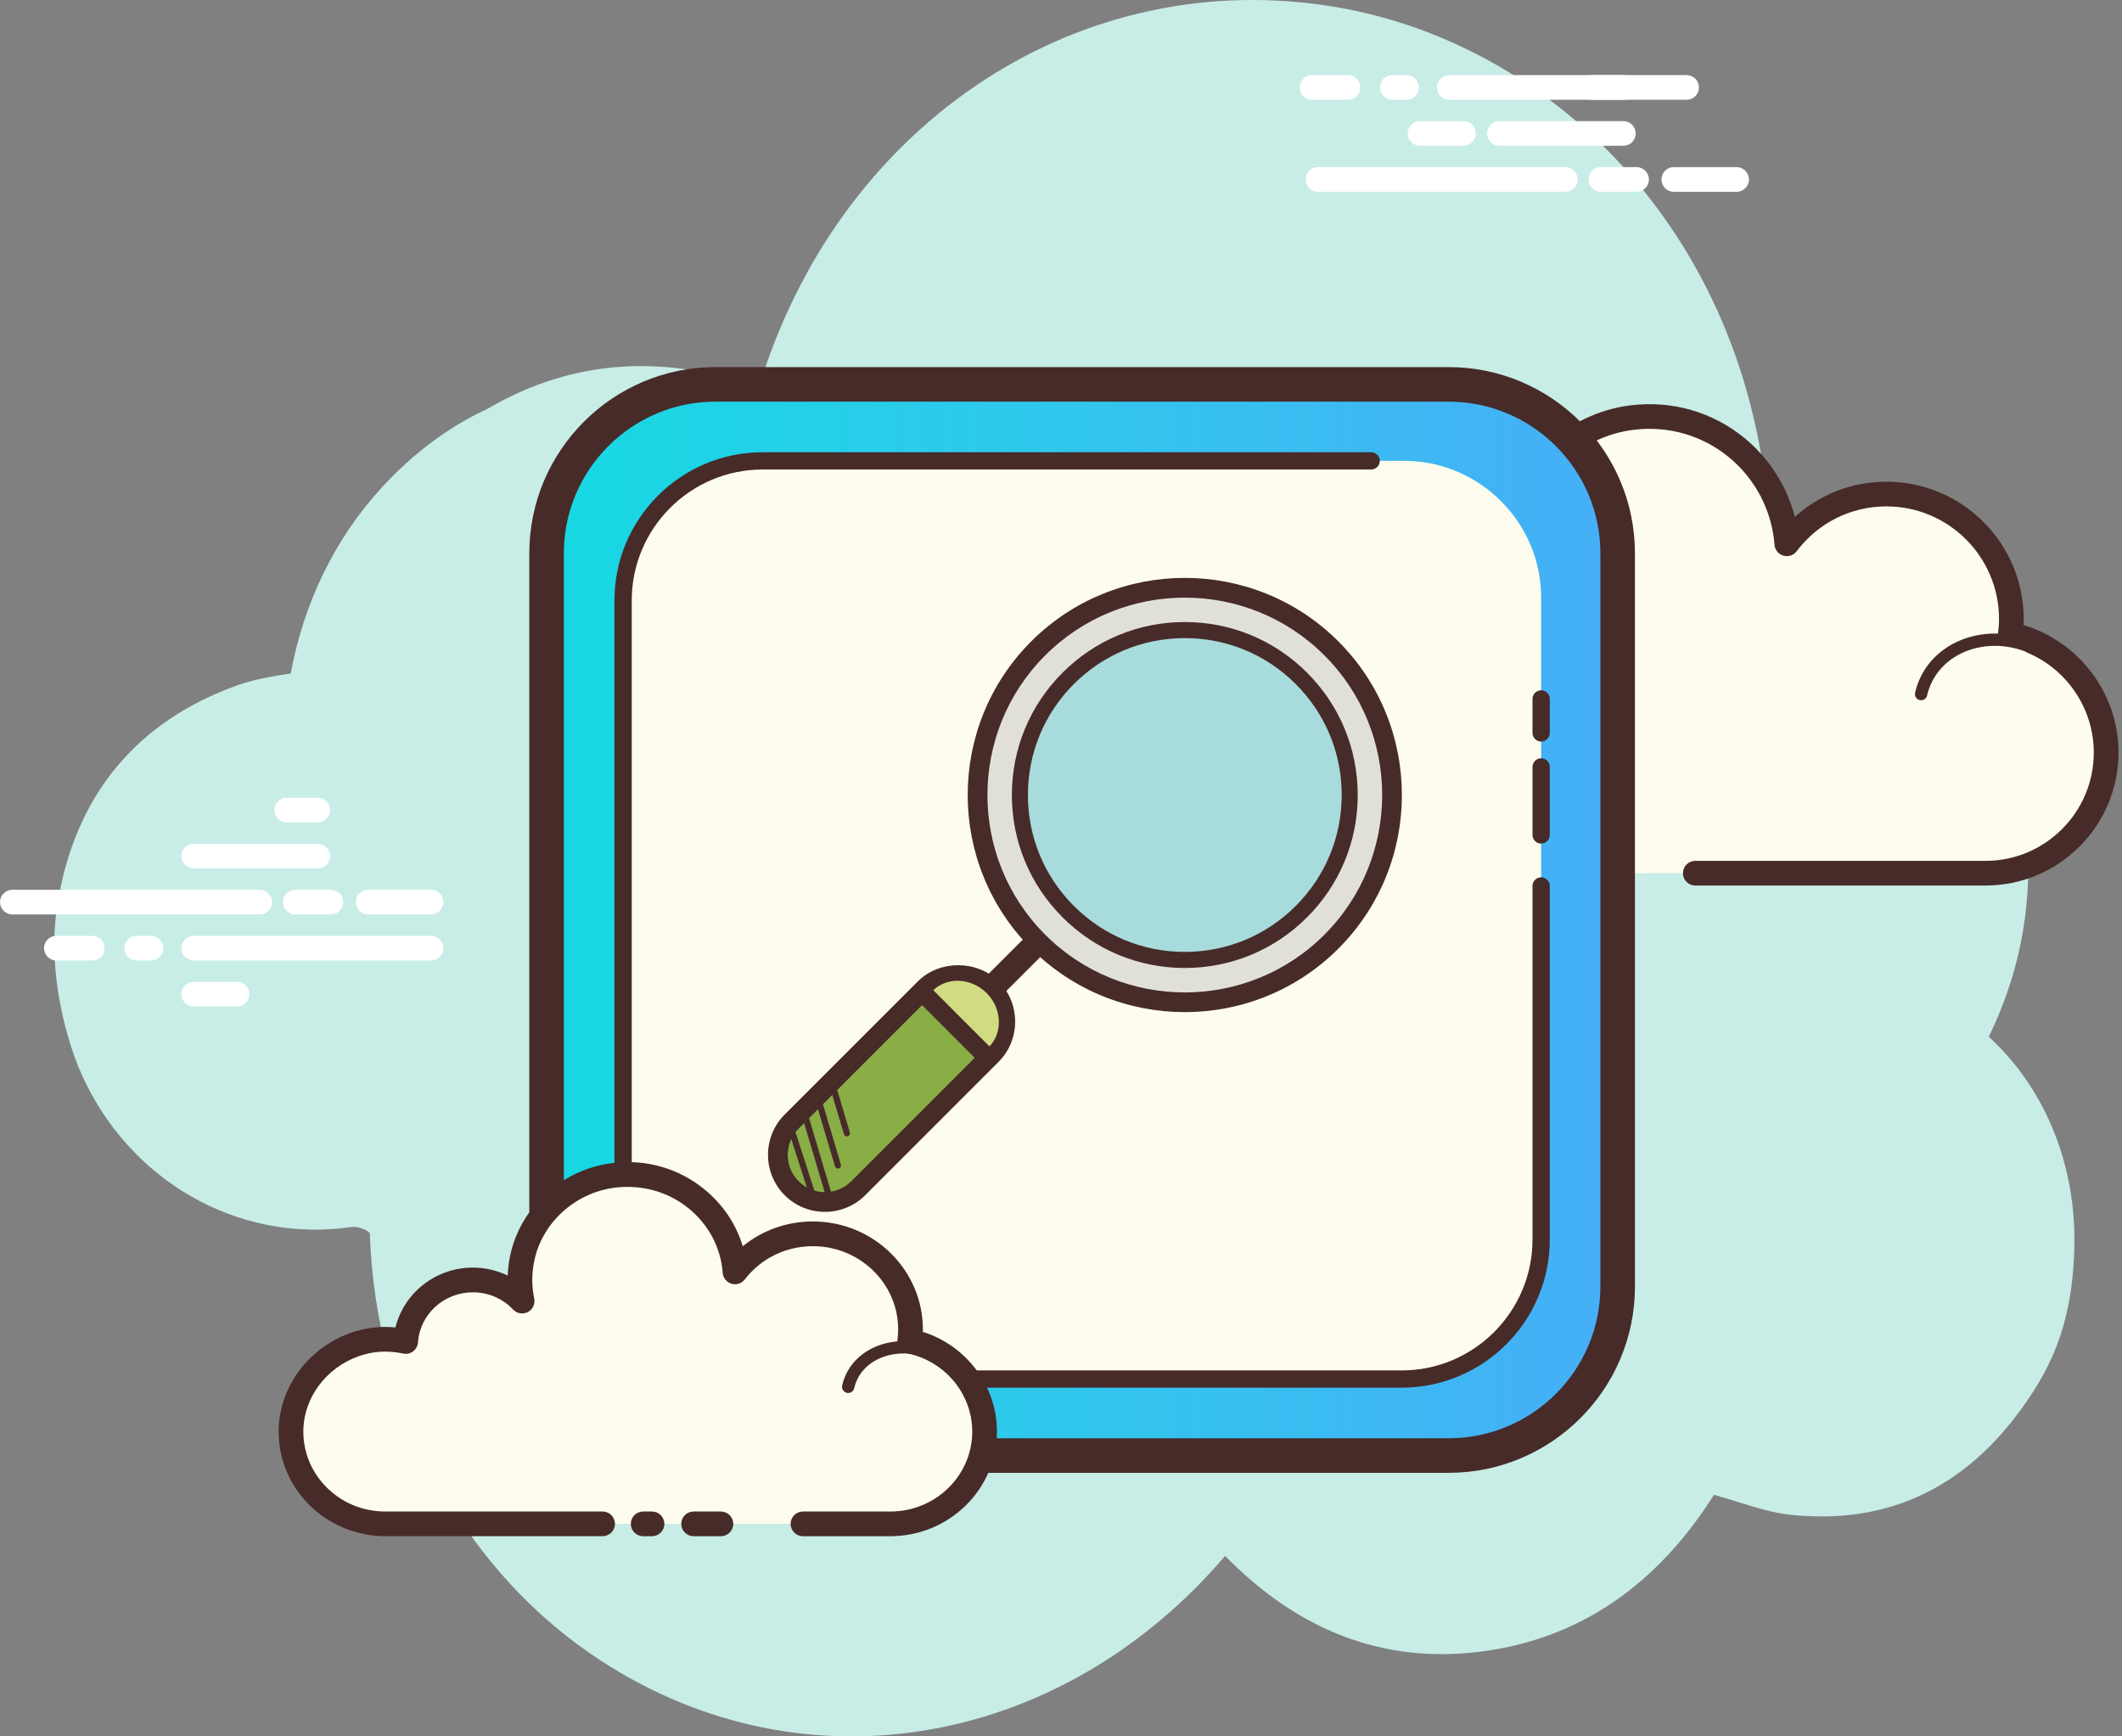 <svg width="110" height="90" viewBox="0 0 110 90" fill="none" xmlns="http://www.w3.org/2000/svg">
<rect x="0" y="0" width="110" height="90" fill="#808080" stroke="none"/>
<path d="M103.095 53.739C103.479 52.951 103.819 52.122 104.113 51.254C107.481 41.315 102.388 29.409 91.664 26.535C90.505 11.974 80.272 1.985 68.716 0.28C55.489 -1.67 43.372 6.732 39.34 20.087C34.481 18.366 29.745 18.575 25.283 21.183C23.258 22.12 21.406 23.501 19.744 25.319C17.305 27.987 15.719 31.355 15.073 34.906C14.116 35.056 13.176 35.207 12.29 35.525C7.122 37.378 3.862 41.192 2.968 46.938C2.411 50.516 3.534 54.084 4.161 55.526C6.636 61.224 12.375 64.454 18.207 63.599C18.497 63.557 18.919 63.688 19.169 63.898C19.477 73.005 23.899 81.059 30.532 85.66C41.175 93.043 54.87 90.769 63.508 80.645C67.21 84.431 71.615 86.27 76.791 85.602C81.936 84.939 85.932 82.099 88.847 77.481C90.194 77.843 91.471 78.365 92.791 78.51C97.961 79.075 102.159 77.02 105.239 72.37C106.418 70.591 107.532 68.285 107.532 64.243C107.534 60.079 105.88 56.284 103.095 53.739Z" fill="#C7EDE6"/>
<path d="M87.88 45.261C87.88 45.261 102.834 45.261 102.925 45.261C106.379 45.261 109.177 42.461 109.177 39.008C109.177 35.995 107.046 33.481 104.209 32.888C104.243 32.625 104.264 32.358 104.264 32.085C104.264 28.509 101.365 25.609 97.788 25.609C95.677 25.609 93.806 26.625 92.625 28.189C92.323 24.207 88.766 21.136 84.605 21.645C81.562 22.017 79.046 24.37 78.485 27.383C78.306 28.35 78.324 29.288 78.503 30.168C77.687 29.289 76.526 28.736 75.233 28.736C72.866 28.736 70.934 30.58 70.781 32.908C69.707 32.67 68.538 32.685 67.306 33.148C64.953 34.032 63.277 36.247 63.178 38.759C63.039 42.327 65.89 45.264 69.427 45.264C69.695 45.264 70.639 45.264 70.857 45.264H83.841" fill="#FDFCEF"/>
<path d="M102.926 45.899H87.88C87.527 45.899 87.241 45.613 87.241 45.26C87.241 44.907 87.527 44.62 87.88 44.62H102.925C106.019 44.62 108.538 42.102 108.538 39.006C108.538 36.362 106.663 34.052 104.079 33.513C103.753 33.445 103.534 33.138 103.575 32.807C103.604 32.569 103.625 32.328 103.625 32.084C103.625 28.864 101.007 26.247 97.788 26.247C95.948 26.247 94.252 27.095 93.135 28.573C92.975 28.785 92.701 28.876 92.444 28.8C92.19 28.725 92.007 28.501 91.988 28.236C91.855 26.475 90.991 24.82 89.621 23.697C88.236 22.561 86.48 22.056 84.683 22.278C81.912 22.619 79.623 24.764 79.115 27.498C78.956 28.353 78.961 29.207 79.13 30.039C79.188 30.32 79.051 30.604 78.796 30.735C78.543 30.869 78.23 30.811 78.035 30.601C77.3 29.811 76.305 29.375 75.234 29.375C73.227 29.375 71.553 30.944 71.421 32.947C71.408 33.134 71.316 33.305 71.166 33.417C71.017 33.529 70.824 33.57 70.645 33.531C69.57 33.295 68.551 33.363 67.533 33.744C65.398 34.547 63.905 36.572 63.819 38.782C63.759 40.326 64.314 41.788 65.382 42.899C66.451 44.009 67.888 44.622 69.43 44.622H83.844C84.197 44.622 84.483 44.908 84.483 45.261C84.483 45.614 84.197 45.901 83.844 45.901H69.43C67.538 45.901 65.772 45.15 64.462 43.785C63.15 42.423 62.469 40.628 62.543 38.734C62.649 36.015 64.474 33.529 67.085 32.548C68.108 32.164 69.166 32.038 70.242 32.166C70.723 29.835 72.796 28.096 75.237 28.096C76.112 28.096 76.969 28.326 77.723 28.748C77.723 28.256 77.768 27.761 77.86 27.267C78.469 23.99 81.211 21.416 84.531 21.009C86.681 20.747 88.777 21.35 90.435 22.708C91.718 23.761 92.63 25.204 93.042 26.791C94.336 25.621 96.008 24.968 97.791 24.968C101.714 24.968 104.906 28.161 104.906 32.084C104.906 32.19 104.904 32.296 104.898 32.401C107.781 33.262 109.82 35.952 109.82 39.006C109.818 42.808 106.727 45.899 102.926 45.899Z" fill="#472B29"/>
<path d="M84.257 31.487C81.944 31.334 79.953 32.932 79.811 35.054C79.793 35.318 79.804 35.577 79.843 35.829C79.396 35.325 78.736 34.984 77.978 34.934C76.59 34.843 75.391 35.759 75.218 37.006C74.966 36.937 74.702 36.891 74.43 36.873C72.406 36.74 70.664 38.138 70.539 39.995" fill="#FDFCEF"/>
<path d="M70.54 40.313C70.532 40.313 70.524 40.313 70.518 40.312C70.341 40.301 70.208 40.148 70.22 39.972C70.356 37.942 72.257 36.406 74.451 36.552C74.626 36.563 74.8 36.585 74.974 36.62C75.323 35.381 76.573 34.504 78.001 34.615C78.544 34.65 79.055 34.82 79.488 35.104C79.49 35.08 79.491 35.056 79.492 35.031C79.646 32.736 81.777 30.986 84.278 31.167C84.455 31.178 84.588 31.33 84.576 31.507C84.565 31.683 84.418 31.833 84.236 31.804C82.117 31.663 80.261 33.13 80.13 35.074C80.114 35.311 80.124 35.548 80.16 35.78C80.181 35.92 80.107 36.059 79.979 36.119C79.853 36.179 79.699 36.148 79.605 36.041C79.193 35.576 78.608 35.296 77.957 35.252C76.763 35.196 75.687 35.963 75.535 37.048C75.522 37.139 75.471 37.221 75.394 37.272C75.316 37.323 75.222 37.338 75.133 37.313C74.894 37.248 74.651 37.207 74.408 37.189C72.566 37.074 70.971 38.336 70.858 40.014C70.847 40.184 70.707 40.313 70.54 40.313Z" fill="#472B29"/>
<path d="M105.458 33.62C103.285 32.595 100.771 33.321 99.844 35.241C99.729 35.478 99.643 35.725 99.587 35.975" fill="#FDFCEF"/>
<path d="M99.587 36.295C99.564 36.295 99.539 36.292 99.515 36.287C99.344 36.247 99.235 36.076 99.275 35.903C99.337 35.628 99.432 35.358 99.555 35.102C100.557 33.028 103.268 32.236 105.593 33.331C105.753 33.408 105.822 33.597 105.747 33.757C105.671 33.918 105.479 33.982 105.321 33.91C103.308 32.96 100.981 33.62 100.13 35.379C100.028 35.592 99.949 35.816 99.897 36.045C99.864 36.195 99.732 36.295 99.587 36.295Z" fill="#472B29"/>
<path d="M81.15 9.941H68.321C67.968 9.941 67.681 9.655 67.681 9.302C67.681 8.949 67.968 8.662 68.321 8.662H81.15C81.503 8.662 81.79 8.949 81.79 9.302C81.79 9.655 81.503 9.941 81.15 9.941ZM84.835 9.941H82.986C82.632 9.941 82.346 9.655 82.346 9.302C82.346 8.949 82.632 8.662 82.986 8.662H84.835C85.188 8.662 85.475 8.949 85.475 9.302C85.475 9.655 85.189 9.941 84.835 9.941ZM90.022 9.941H86.766C86.413 9.941 86.127 9.655 86.127 9.302C86.127 8.949 86.413 8.662 86.766 8.662H90.022C90.375 8.662 90.661 8.949 90.661 9.302C90.661 9.655 90.375 9.941 90.022 9.941ZM87.43 5.172H75.129C74.776 5.172 74.49 4.885 74.49 4.532C74.49 4.179 74.776 3.893 75.129 3.893H87.43C87.783 3.893 88.07 4.179 88.07 4.532C88.07 4.885 87.785 5.172 87.43 5.172ZM72.915 5.172H72.173C71.82 5.172 71.534 4.885 71.534 4.532C71.534 4.179 71.82 3.893 72.173 3.893H72.915C73.268 3.893 73.555 4.179 73.555 4.532C73.555 4.885 73.268 5.172 72.915 5.172ZM69.875 5.172H68.012C67.659 5.172 67.373 4.885 67.373 4.532C67.373 4.179 67.659 3.893 68.012 3.893H69.875C70.228 3.893 70.514 4.179 70.514 4.532C70.514 4.885 70.229 5.172 69.875 5.172ZM84.152 7.556H77.722C77.369 7.556 77.082 7.269 77.082 6.916C77.082 6.563 77.369 6.277 77.722 6.277H84.152C84.505 6.277 84.791 6.563 84.791 6.916C84.791 7.269 84.505 7.556 84.152 7.556Z" fill="white"/>
<path d="M84.152 5.172H82.544C82.191 5.172 81.904 4.885 81.904 4.532C81.904 4.179 82.191 3.893 82.544 3.893H84.152C84.505 3.893 84.791 4.179 84.791 4.532C84.791 4.885 84.505 5.172 84.152 5.172ZM75.859 7.556H73.609C73.257 7.556 72.97 7.269 72.97 6.916C72.97 6.563 73.257 6.277 73.609 6.277H75.859C76.213 6.277 76.499 6.563 76.499 6.916C76.499 7.269 76.214 7.556 75.859 7.556Z" fill="white"/>
<path d="M75.097 75.444H37.092C32.274 75.444 28.334 71.503 28.334 66.686V28.68C28.334 23.863 32.274 19.922 37.092 19.922H75.097C79.914 19.922 83.855 23.863 83.855 28.68V66.686C83.856 71.503 79.914 75.444 75.097 75.444Z" fill="url(#paint0_linear)"/>
<path d="M75.097 76.339H37.092C31.768 76.339 27.438 72.008 27.438 66.686V28.681C27.438 23.358 31.769 19.027 37.092 19.027H75.097C80.421 19.027 84.752 23.358 84.752 28.681V66.687C84.752 72.01 80.421 76.339 75.097 76.339ZM37.092 20.818C32.755 20.818 29.229 24.345 29.229 28.68V66.686C29.229 71.022 32.755 74.547 37.092 74.547H75.097C79.433 74.547 82.96 71.021 82.96 66.686V28.681C82.96 24.345 79.432 20.819 75.097 20.819H37.092V20.818Z" fill="#472B29"/>
<path d="M72.792 71.479H39.398C35.494 71.479 32.3 68.285 32.3 64.381V30.985C32.3 27.081 35.494 23.887 39.398 23.887H72.794C76.698 23.887 79.891 27.081 79.891 30.985V64.381C79.89 68.285 76.696 71.479 72.792 71.479Z" fill="#FDFCEE"/>
<path d="M72.658 71.925H39.532C35.297 71.925 31.852 68.482 31.852 64.247V31.121C31.852 26.886 35.297 23.441 39.532 23.441H71.078C71.325 23.441 71.526 23.64 71.526 23.889C71.526 24.137 71.325 24.336 71.078 24.336H39.532C35.792 24.336 32.748 27.381 32.748 31.122V64.248C32.748 67.988 35.791 71.032 39.532 71.032H72.658C76.399 71.032 79.442 67.988 79.442 64.248V45.921C79.442 45.674 79.643 45.473 79.89 45.473C80.137 45.473 80.338 45.673 80.338 45.921V64.247C80.338 68.482 76.892 71.925 72.658 71.925ZM79.89 43.724C79.643 43.724 79.442 43.524 79.442 43.276V39.751C79.442 39.504 79.643 39.303 79.89 39.303C80.137 39.303 80.338 39.502 80.338 39.751V43.276C80.338 43.524 80.138 43.724 79.89 43.724ZM79.89 38.437C79.643 38.437 79.442 38.237 79.442 37.989V36.227C79.442 35.98 79.643 35.779 79.89 35.779C80.137 35.779 80.338 35.979 80.338 36.227V37.989C80.338 38.236 80.138 38.437 79.89 38.437Z" fill="#472B29"/>
<path d="M41.624 78.984C44.033 78.984 46.123 78.984 46.153 78.984C48.851 78.984 51.04 76.843 51.04 74.202C51.04 71.897 49.374 69.974 47.158 69.52C47.183 69.318 47.201 69.115 47.201 68.906C47.201 66.17 44.935 63.952 42.14 63.952C40.49 63.952 39.028 64.729 38.104 65.926C37.868 62.88 35.088 60.531 31.837 60.921C29.459 61.206 27.492 63.005 27.054 65.309C26.914 66.049 26.929 66.766 27.068 67.439C26.431 66.768 25.523 66.344 24.513 66.344C22.663 66.344 21.153 67.754 21.034 69.534C20.193 69.353 19.28 69.364 18.318 69.717C16.479 70.393 15.169 72.088 15.092 74.01C14.983 76.738 17.212 78.984 19.976 78.984C20.186 78.984 20.924 78.984 21.094 78.984H31.242H41.624ZM33.339 78.984H33.799H33.339Z" fill="#FDFCEF"/>
<path d="M46.153 79.624H41.623C41.27 79.624 40.984 79.338 40.984 78.984C40.984 78.631 41.27 78.345 41.623 78.345H46.153C48.495 78.345 50.399 76.486 50.399 74.202C50.399 72.253 48.982 70.546 47.029 70.147C46.701 70.079 46.481 69.772 46.522 69.441C46.544 69.266 46.559 69.088 46.559 68.905C46.559 66.527 44.575 64.592 42.138 64.592C40.741 64.592 39.454 65.22 38.608 66.316C38.447 66.526 38.174 66.611 37.919 66.539C37.666 66.462 37.485 66.24 37.465 65.976C37.364 64.671 36.741 63.489 35.713 62.645C34.652 61.774 33.3 61.393 31.91 61.554C29.805 61.806 28.065 63.399 27.68 65.427C27.56 66.058 27.564 66.691 27.693 67.309C27.75 67.589 27.616 67.873 27.363 68.006C27.111 68.138 26.8 68.087 26.602 67.878C26.053 67.301 25.31 66.983 24.509 66.983C23.014 66.983 21.765 68.122 21.668 69.575C21.655 69.762 21.563 69.931 21.415 70.044C21.267 70.155 21.08 70.197 20.896 70.157C20.078 69.982 19.306 70.032 18.536 70.317C16.921 70.909 15.793 72.403 15.728 74.033C15.683 75.154 16.09 76.219 16.873 77.034C17.685 77.878 18.786 78.344 19.972 78.344H31.238C31.591 78.344 31.878 78.63 31.878 78.983C31.878 79.336 31.591 79.623 31.238 79.623H19.972C18.456 79.623 16.991 79.002 15.951 77.92C14.924 76.851 14.391 75.453 14.45 73.983C14.536 71.841 16 69.885 18.096 69.115C18.875 68.828 19.68 68.725 20.5 68.803C20.94 67.017 22.584 65.702 24.51 65.702C25.141 65.702 25.76 65.847 26.319 66.115C26.331 65.806 26.366 65.496 26.425 65.186C26.914 62.616 29.107 60.6 31.759 60.283C33.504 60.068 35.193 60.562 36.525 61.653C37.482 62.437 38.161 63.455 38.504 64.597C39.515 63.77 40.787 63.31 42.139 63.31C45.283 63.31 47.84 65.819 47.84 68.903C47.84 68.946 47.84 68.99 47.839 69.034C50.095 69.744 51.68 71.833 51.68 74.199C51.68 77.191 49.201 79.624 46.153 79.624ZM33.799 79.624H33.34C32.987 79.624 32.7 79.338 32.7 78.984C32.7 78.631 32.987 78.345 33.34 78.345H33.799C34.152 78.345 34.439 78.631 34.439 78.984C34.439 79.338 34.152 79.624 33.799 79.624Z" fill="#472B29"/>
<path d="M43.968 72.201C43.945 72.201 43.92 72.199 43.897 72.194C43.725 72.154 43.617 71.983 43.657 71.81C43.706 71.598 43.777 71.392 43.873 71.197C44.647 69.63 46.781 69.051 48.634 69.91C48.794 69.985 48.864 70.174 48.79 70.334C48.715 70.495 48.526 70.564 48.365 70.49C46.825 69.779 45.068 70.223 44.447 71.479C44.373 71.628 44.318 71.787 44.281 71.951C44.247 72.1 44.115 72.201 43.968 72.201ZM37.37 79.624H35.954C35.601 79.624 35.315 79.337 35.315 78.984C35.315 78.631 35.601 78.345 35.954 78.345H37.37C37.723 78.345 38.01 78.631 38.01 78.984C38.01 79.337 37.723 79.624 37.37 79.624Z" fill="#472B29"/>
<path d="M13.469 47.398H0.64C0.287 47.398 0 47.112 0 46.759C0 46.406 0.287 46.119 0.64 46.119H13.469C13.822 46.119 14.108 46.406 14.108 46.759C14.108 47.112 13.822 47.398 13.469 47.398ZM17.154 47.398H15.304C14.951 47.398 14.665 47.112 14.665 46.759C14.665 46.406 14.951 46.119 15.304 46.119H17.154C17.507 46.119 17.794 46.406 17.794 46.759C17.794 47.112 17.508 47.398 17.154 47.398ZM22.341 47.398H19.084C18.731 47.398 18.445 47.112 18.445 46.759C18.445 46.406 18.731 46.119 19.084 46.119H22.341C22.694 46.119 22.98 46.406 22.98 46.759C22.98 47.112 22.694 47.398 22.341 47.398ZM22.341 49.785H10.041C9.688 49.785 9.401 49.499 9.401 49.146C9.401 48.792 9.688 48.506 10.041 48.506H22.341C22.694 48.506 22.98 48.792 22.98 49.146C22.98 49.499 22.694 49.785 22.341 49.785ZM7.826 49.785H7.084C6.731 49.785 6.444 49.499 6.444 49.146C6.444 48.792 6.731 48.506 7.084 48.506H7.826C8.179 48.506 8.465 48.792 8.465 49.146C8.465 49.499 8.179 49.785 7.826 49.785ZM4.785 49.785H2.923C2.57 49.785 2.283 49.499 2.283 49.146C2.283 48.792 2.57 48.506 2.923 48.506H4.785C5.138 48.506 5.425 48.792 5.425 49.146C5.425 49.499 5.139 49.785 4.785 49.785ZM16.471 45.014H10.041C9.688 45.014 9.401 44.728 9.401 44.374C9.401 44.022 9.688 43.735 10.041 43.735H16.471C16.824 43.735 17.11 44.022 17.11 44.374C17.11 44.728 16.825 45.014 16.471 45.014ZM16.471 42.629H14.863C14.51 42.629 14.223 42.342 14.223 41.989C14.223 41.636 14.51 41.349 14.863 41.349H16.471C16.824 41.349 17.11 41.636 17.11 41.989C17.11 42.342 16.825 42.629 16.471 42.629ZM12.29 52.169H10.041C9.688 52.169 9.401 51.883 9.401 51.53C9.401 51.177 9.688 50.89 10.041 50.89H12.29C12.643 50.89 12.929 51.177 12.929 51.53C12.929 51.883 12.644 52.169 12.29 52.169Z" fill="white"/>
<path d="M51.401 51.865C51.237 51.865 51.073 51.802 50.948 51.678C50.698 51.429 50.698 51.023 50.948 50.774L53.365 48.355C53.615 48.106 54.02 48.106 54.27 48.355C54.519 48.605 54.519 49.01 54.27 49.26L51.852 51.678C51.728 51.802 51.564 51.865 51.401 51.865Z" fill="#472B29"/>
<path d="M41.038 61.587C40.087 60.637 40.087 59.083 41.038 58.133L47.946 51.224C48.896 50.274 50.45 50.274 51.401 51.224C52.351 52.175 52.351 53.729 51.401 54.679L44.492 61.587C43.542 62.537 41.988 62.537 41.038 61.587Z" fill="#88AE45"/>
<path d="M42.764 62.813C42.008 62.813 41.251 62.525 40.675 61.949C39.524 60.797 39.524 58.923 40.675 57.769L47.584 50.862C48.695 49.751 50.648 49.751 51.761 50.862C52.318 51.419 52.623 52.16 52.623 52.951C52.623 53.742 52.318 54.483 51.761 55.041L44.853 61.949C44.277 62.525 43.521 62.813 42.764 62.813ZM41.399 61.225C42.153 61.98 43.377 61.98 44.13 61.225L51.038 54.317C51.402 53.955 51.601 53.469 51.601 52.952C51.601 52.435 51.402 51.951 51.038 51.589C50.312 50.861 49.033 50.861 48.307 51.589L41.399 58.496C40.647 59.247 40.647 60.472 41.399 61.225Z" fill="#472B29"/>
<path d="M51.144 51.472C50.342 50.67 49.083 50.618 48.345 51.356L48.211 51.49L48.502 51.782L51.126 54.405L51.26 54.271C51.998 53.533 51.946 52.273 51.144 51.472Z" fill="#D1DC82"/>
<path d="M51.131 55.234C51.008 55.234 50.885 55.187 50.792 55.095L47.684 51.984C47.497 51.797 47.497 51.493 47.684 51.306C47.87 51.119 48.175 51.118 48.362 51.307L51.47 54.416C51.657 54.602 51.657 54.908 51.47 55.095C51.377 55.188 51.255 55.234 51.131 55.234Z" fill="#472B29"/>
<path opacity="0.74" d="M55.395 35.14C53.791 36.743 52.891 38.917 52.891 41.184C52.891 43.451 53.792 45.626 55.395 47.229C56.998 48.832 59.172 49.732 61.439 49.732C63.706 49.732 65.881 48.832 67.484 47.228C69.087 45.625 69.987 43.451 69.987 41.184C69.987 38.917 69.087 36.743 67.484 35.139C65.88 33.536 63.706 32.636 61.439 32.636C59.172 32.636 56.998 33.537 55.395 35.14Z" fill="#77CBD2"/>
<path d="M69.016 33.607C64.82 29.41 58.015 29.41 53.818 33.607C49.621 37.804 49.621 44.609 53.818 48.806C58.015 53.002 64.82 53.002 69.016 48.806C73.214 44.61 73.214 37.805 69.016 33.607Z" fill="#E1E0D8"/>
<path d="M61.417 52.46C58.534 52.46 55.651 51.364 53.456 49.169C49.066 44.778 49.066 37.635 53.456 33.245C57.846 28.857 64.99 28.855 69.378 33.245C73.768 37.636 73.768 44.779 69.378 49.169C67.183 51.364 64.3 52.46 61.417 52.46ZM61.417 30.976C58.796 30.976 56.176 31.974 54.18 33.971C50.189 37.961 50.189 44.454 54.18 48.445C58.172 52.438 64.666 52.437 68.656 48.445C72.647 44.454 72.647 37.961 68.656 33.971C66.659 31.974 64.038 30.976 61.417 30.976ZM42.224 62.428C42.157 62.428 42.094 62.384 42.072 62.317L40.876 58.601C40.849 58.518 40.895 58.427 40.98 58.4C41.063 58.373 41.154 58.42 41.181 58.504L42.377 62.219C42.404 62.303 42.358 62.393 42.273 62.42C42.256 62.425 42.241 62.428 42.224 62.428ZM42.982 62.169C42.913 62.169 42.849 62.125 42.828 62.056L41.472 57.502C41.447 57.418 41.495 57.327 41.58 57.303C41.666 57.283 41.754 57.327 41.778 57.41L43.134 61.964C43.16 62.048 43.111 62.139 43.026 62.163C43.012 62.167 42.997 62.169 42.982 62.169ZM43.438 60.569C43.369 60.569 43.305 60.525 43.285 60.456L42.15 56.645C42.125 56.561 42.173 56.47 42.258 56.446C42.343 56.426 42.432 56.47 42.456 56.553L43.59 60.363C43.616 60.448 43.568 60.539 43.483 60.563C43.469 60.567 43.454 60.569 43.438 60.569ZM43.901 58.9C43.832 58.9 43.768 58.855 43.748 58.786L42.948 56.099C42.923 56.014 42.971 55.924 43.056 55.899C43.14 55.879 43.23 55.925 43.254 56.007L44.054 58.694C44.079 58.779 44.031 58.868 43.946 58.894C43.931 58.898 43.915 58.9 43.901 58.9Z" fill="#472B29"/>
<path d="M55.372 35.164C53.769 36.767 52.868 38.941 52.868 41.208C52.868 43.475 53.769 45.65 55.372 47.253C56.975 48.856 59.149 49.756 61.416 49.756C63.684 49.756 65.858 48.856 67.461 47.252C69.064 45.649 69.965 43.475 69.965 41.208C69.965 38.941 69.064 36.767 67.461 35.163C65.858 33.56 63.683 32.66 61.416 32.66C59.149 32.66 56.975 33.56 55.372 35.164Z" fill="#A8DBDB"/>
<path d="M61.417 50.172C59.022 50.172 56.772 49.239 55.078 47.544C53.386 45.852 52.453 43.601 52.453 41.206C52.453 38.812 53.386 36.561 55.078 34.868C56.772 33.175 59.022 32.241 61.417 32.241C63.812 32.241 66.063 33.174 67.757 34.868C69.45 36.561 70.382 38.812 70.382 41.206C70.382 43.601 69.45 45.852 67.757 47.544C66.063 49.239 63.812 50.172 61.417 50.172ZM61.417 33.074C59.244 33.074 57.203 33.919 55.666 35.456C54.13 36.992 53.285 39.034 53.285 41.206C53.285 43.378 54.13 45.421 55.666 46.957C57.203 48.493 59.244 49.339 61.417 49.339C63.589 49.339 65.632 48.493 67.168 46.957C68.704 45.421 69.551 43.378 69.551 41.206C69.551 39.034 68.704 36.992 67.168 35.456C65.632 33.919 63.59 33.074 61.417 33.074Z" fill="#472B29"/>
<defs>
<linearGradient id="paint0_linear" x1="28.334" y1="47.683" x2="83.855" y2="47.683" gradientUnits="userSpaceOnUse">
<stop stop-color="#16D9E3"/>
<stop offset="0.47" stop-color="#30C7EC"/>
<stop offset="1" stop-color="#46AEF7"/>
</linearGradient>
</defs>
</svg>
